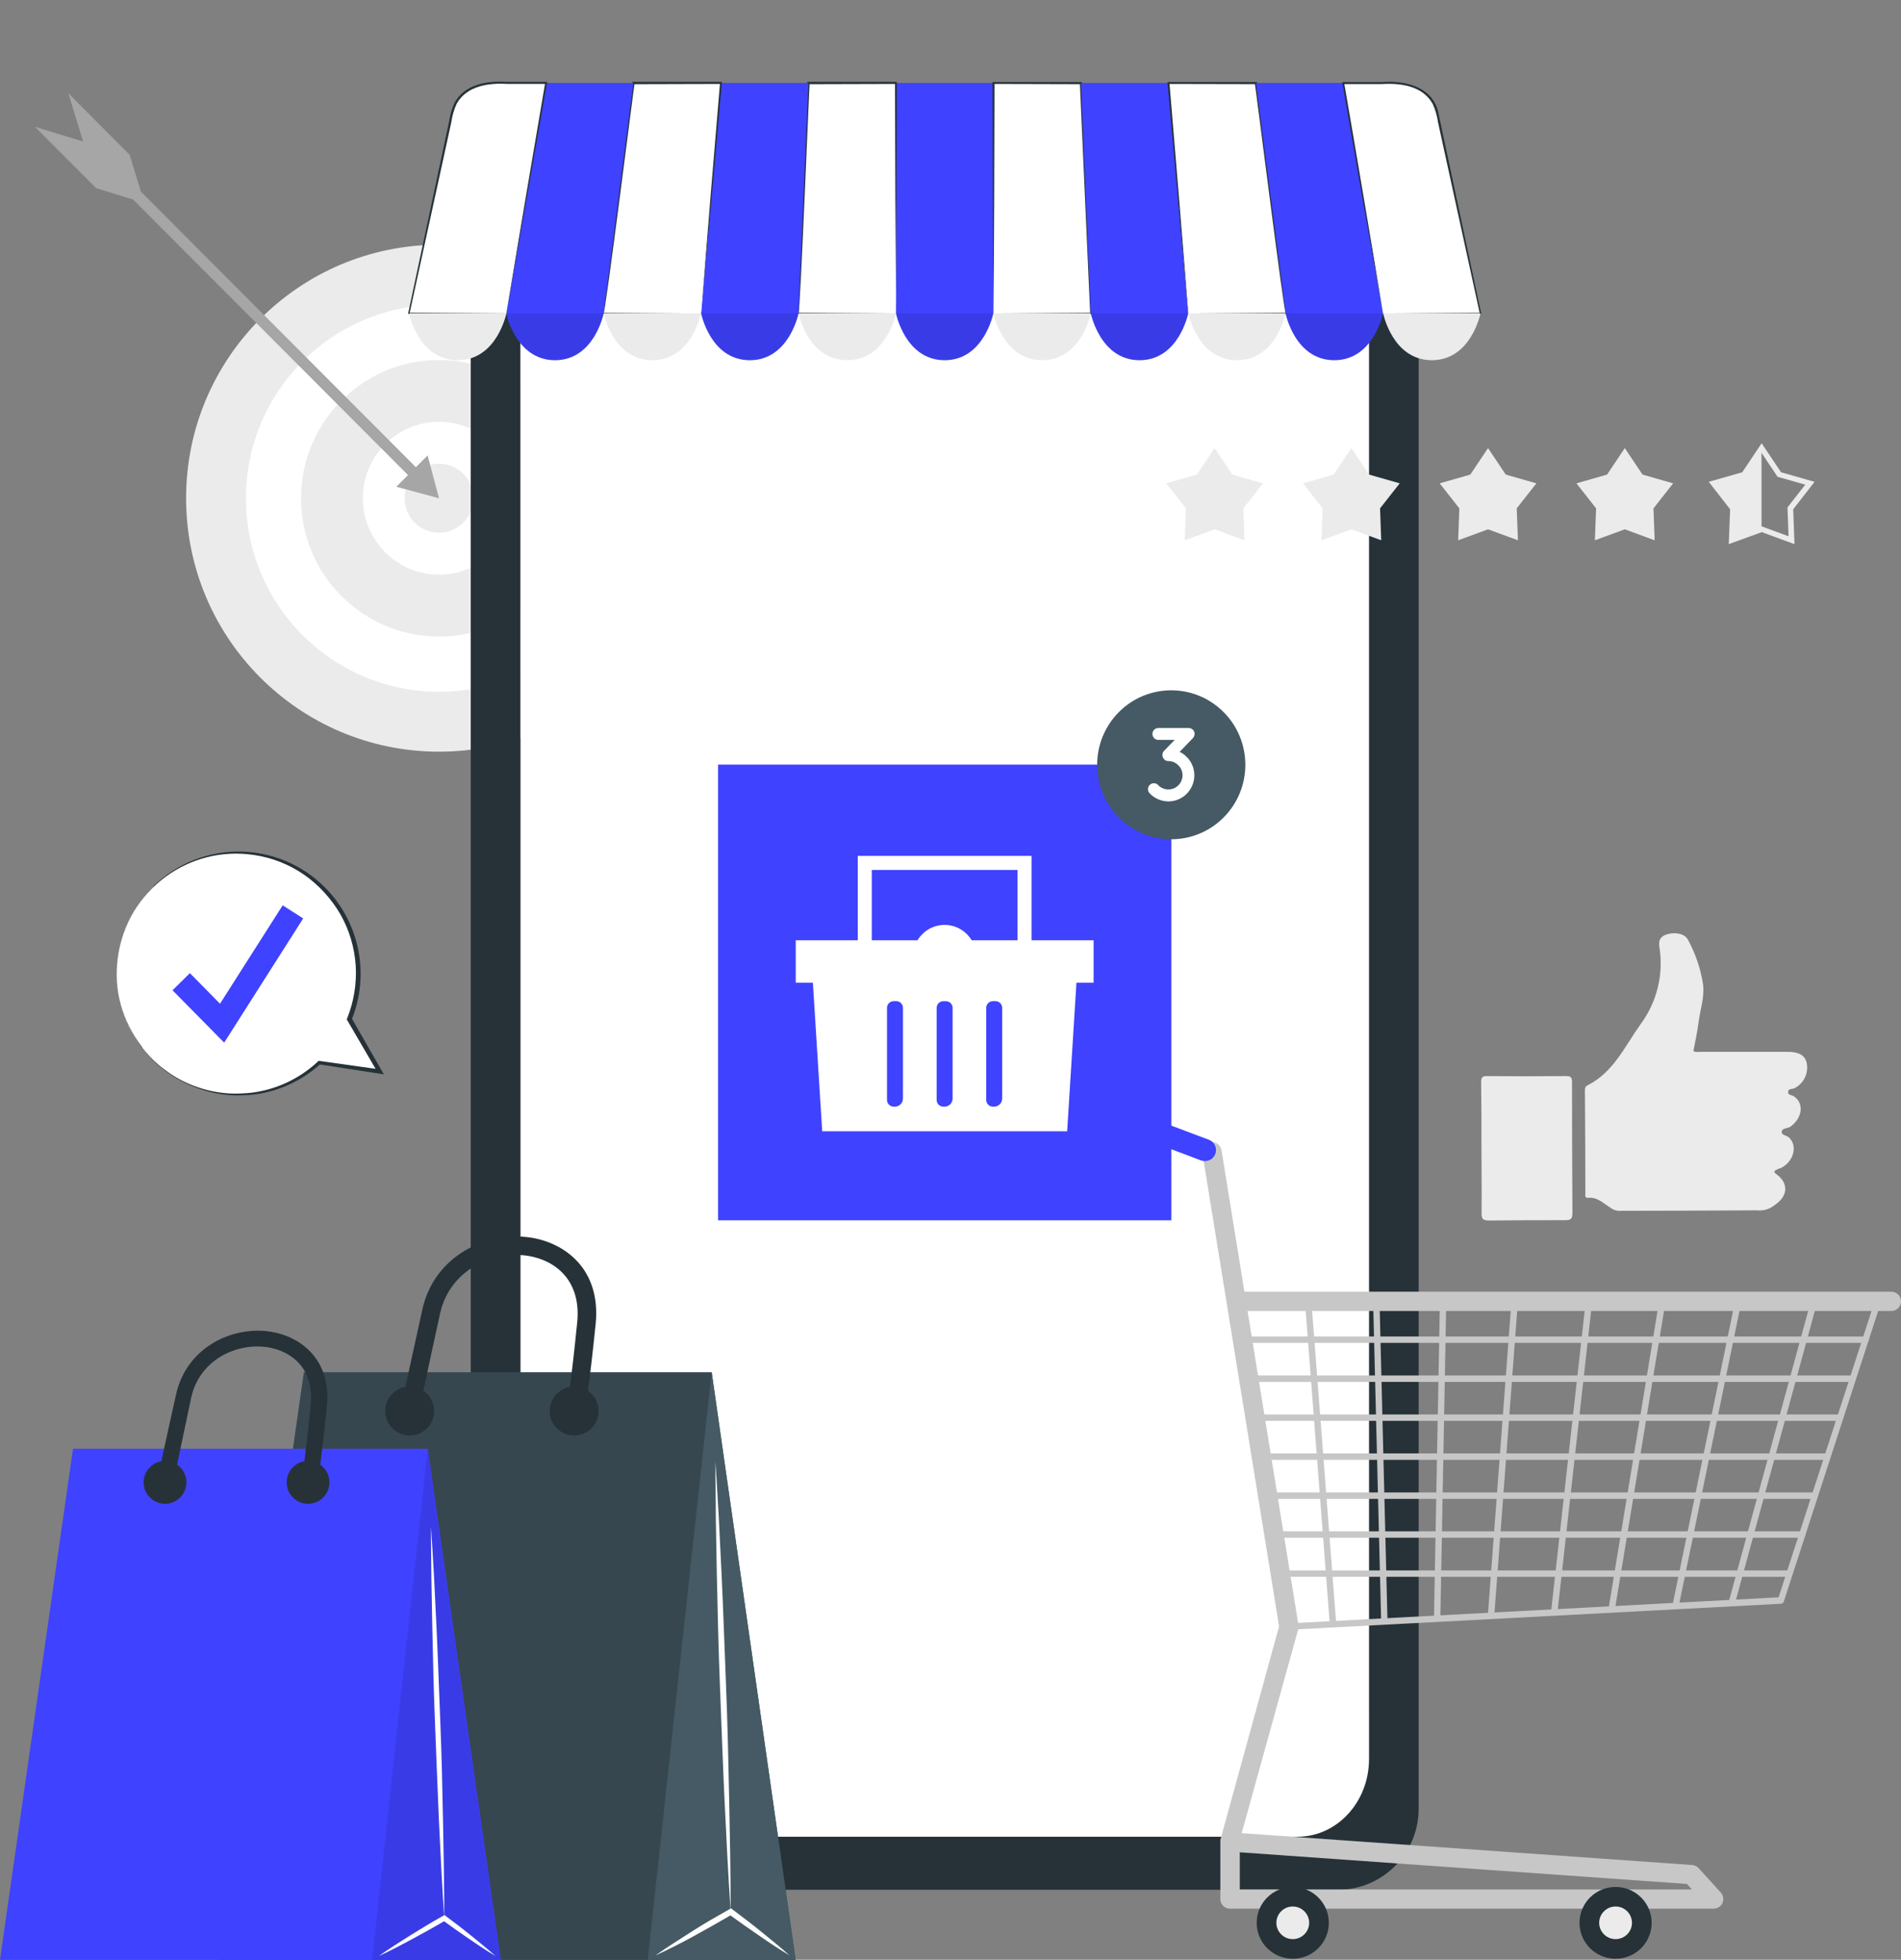 <svg width="163" height="168" viewBox="0 0 163 168" fill="none" xmlns="http://www.w3.org/2000/svg">
<rect x="0" y="0" width="163" height="168" fill="#808080" stroke="none"/>
<g clip-path="url(#clip0_441_11979)">
<path d="M37.644 64.437C49.621 64.437 59.33 54.709 59.33 42.709C59.33 30.709 49.621 20.98 37.644 20.98C25.666 20.98 15.957 30.709 15.957 42.709C15.957 54.709 25.666 64.437 37.644 64.437Z" fill="#EBEBEB"/>
<path d="M37.643 59.302C46.787 59.302 54.2 51.875 54.2 42.714C54.2 33.552 46.787 26.125 37.643 26.125C28.499 26.125 21.086 33.552 21.086 42.714C21.086 51.875 28.499 59.302 37.643 59.302Z" fill="white"/>
<path d="M37.643 54.569C44.177 54.569 49.473 49.263 49.473 42.716C49.473 36.17 44.177 30.863 37.643 30.863C31.109 30.863 25.812 36.17 25.812 42.716C25.812 49.263 31.109 54.569 37.643 54.569Z" fill="#EBEBEB"/>
<path d="M37.65 49.262C41.262 49.262 44.19 46.328 44.19 42.709C44.19 39.09 41.262 36.156 37.65 36.156C34.038 36.156 31.109 39.09 31.109 42.709C31.109 46.328 34.038 49.262 37.65 49.262Z" fill="white"/>
<path d="M34.691 42.714C34.696 44.348 36.02 45.674 37.65 45.67C39.281 45.665 40.604 44.339 40.6 42.705C40.595 41.072 39.276 39.75 37.646 39.75C36.015 39.75 34.691 41.076 34.691 42.71V42.714Z" fill="#EBEBEB"/>
<path d="M8.025 12.364L7.352 13.039L35.378 41.119L36.052 40.444L8.025 12.364Z" fill="#A6A6A6"/>
<path d="M33.98 41.727L37.645 42.714L36.664 39.043L33.98 41.727Z" fill="#A6A6A6"/>
<path d="M3 10.873L8.253 16.136L12.375 17.398L11.116 13.268L5.863 8L7.122 12.13L3 10.873Z" fill="#A6A6A6"/>
<path d="M114.796 8.156H47.201C43.39 8.192 40.328 11.327 40.364 15.156V154.999C40.332 158.829 43.39 161.963 47.201 161.999H114.796C118.606 161.963 121.669 158.829 121.641 154.999V15.156C121.669 11.323 118.606 8.192 114.796 8.156ZM117.363 150.679C117.363 154.36 114.62 157.338 111.237 157.338H50.767C47.377 157.338 44.634 154.36 44.634 150.679V20.457C44.634 12.958 47.377 12.593 50.767 12.593H62.882C63.586 12.593 64.161 13.396 64.161 14.393V14.823C64.161 17.158 65.433 17.166 66.992 17.166H94.996C96.572 17.166 97.835 17.166 97.835 14.823V14.393C97.835 13.396 98.403 12.593 99.118 12.593H111.229C114.612 12.593 117.355 13.589 117.355 20.457L117.363 150.679Z" fill="#263238"/>
<path d="M117.386 20.572V150.794C117.386 154.475 114.643 157.453 111.26 157.453H50.77C47.38 157.453 44.637 154.475 44.637 150.794V20.572C44.637 13.093 47.38 12.691 50.77 12.691H62.885C63.589 12.691 64.164 13.495 64.164 14.492V14.922C64.164 17.256 65.436 17.264 66.995 17.264H94.995C96.57 17.264 97.834 17.264 97.834 14.922V14.508C97.834 13.511 98.402 12.707 99.117 12.707H111.228C114.623 12.691 117.386 13.704 117.386 20.572Z" fill="white"/>
<path d="M84.82 14.245H77.179C76.919 14.245 76.707 14.032 76.707 13.771C76.707 13.51 76.919 13.297 77.179 13.297H84.82C85.079 13.297 85.291 13.51 85.291 13.771C85.291 14.032 85.079 14.245 84.82 14.245Z" fill="white"/>
<path d="M60.795 15.507L60.679 15.623L60.611 15.692C59.987 15.069 58.979 15.069 58.356 15.692C58.332 15.672 58.312 15.648 58.292 15.623C58.252 15.587 58.216 15.547 58.176 15.507C58.228 15.467 58.276 15.419 58.324 15.378C58.428 15.29 58.544 15.218 58.668 15.157C58.812 15.085 58.963 15.033 59.119 15.005L59.347 14.977H59.547H59.699C59.835 14.993 59.971 15.025 60.099 15.073C60.199 15.109 60.291 15.153 60.383 15.206C60.479 15.262 60.567 15.326 60.651 15.395L60.775 15.507H60.795Z" fill="#A6A6A6"/>
<path d="M58.727 16.075C58.667 16.011 58.607 15.95 58.543 15.89C59.059 15.367 59.898 15.364 60.422 15.886L60.426 15.89L60.242 16.075C59.822 15.653 59.143 15.653 58.727 16.075Z" fill="#A6A6A6"/>
<path d="M60.054 16.257L59.87 16.442C59.654 16.229 59.31 16.229 59.094 16.442C59.03 16.381 58.97 16.317 58.91 16.257C59.218 15.939 59.726 15.935 60.042 16.245C60.046 16.249 60.05 16.253 60.054 16.257Z" fill="#A6A6A6"/>
<path d="M59.644 16.614C59.644 16.706 59.572 16.779 59.48 16.779C59.389 16.783 59.316 16.71 59.312 16.618V16.614C59.312 16.522 59.389 16.445 59.48 16.445C59.572 16.445 59.644 16.518 59.644 16.61V16.614Z" fill="#A6A6A6"/>
<path d="M49.371 15.869C49.371 15.6 49.587 15.383 49.855 15.383C50.123 15.383 50.339 15.6 50.339 15.869C50.339 16.138 50.123 16.355 49.855 16.355C49.587 16.355 49.371 16.138 49.371 15.869Z" fill="#A6A6A6"/>
<path d="M50.895 15.869C50.895 15.6 51.11 15.383 51.378 15.383C51.646 15.383 51.862 15.6 51.862 15.869C51.862 16.138 51.646 16.355 51.378 16.355C51.11 16.355 50.895 16.138 50.895 15.869Z" fill="#A6A6A6"/>
<path d="M52.41 15.869C52.41 15.6 52.626 15.383 52.894 15.383C53.162 15.383 53.378 15.6 53.378 15.869C53.378 16.138 53.162 16.355 52.894 16.355H52.89C52.626 16.355 52.41 16.138 52.41 15.873V15.869Z" fill="#A6A6A6"/>
<path d="M53.934 15.869C53.934 15.6 54.15 15.383 54.417 15.383C54.685 15.383 54.901 15.6 54.901 15.869C54.901 16.138 54.685 16.355 54.417 16.355H54.413C54.15 16.355 53.934 16.138 53.934 15.873V15.869Z" fill="#A6A6A6"/>
<path d="M55.449 15.869C55.449 15.6 55.665 15.383 55.933 15.383C56.201 15.383 56.417 15.6 56.417 15.869C56.417 16.138 56.201 16.355 55.933 16.355C55.665 16.355 55.449 16.138 55.449 15.869Z" fill="#A6A6A6"/>
<path d="M111.911 16.934H107.984V15.105H111.911V16.934ZM108.184 16.733H111.711V15.306H108.192L108.184 16.733Z" fill="#A6A6A6"/>
<path d="M110.84 15.41H108.309V16.616H110.84V15.41Z" fill="#A6A6A6"/>
<path d="M112.254 15.527H111.906V16.504H112.254V15.527Z" fill="#A6A6A6"/>
<path d="M85.177 7.113H76.824V26.864H85.177V7.113Z" fill="#3F42FF"/>
<path d="M85.173 26.859C85.173 26.859 84.373 30.878 80.998 30.878C77.624 30.878 76.824 26.859 76.824 26.859H85.173Z" fill="#3F42FF"/>
<path opacity="0.1" d="M85.173 26.859C85.173 26.859 84.373 30.878 80.998 30.878C77.624 30.878 76.824 26.859 76.824 26.859H85.173Z" fill="black"/>
<path d="M76.821 26.864H68.469L69.32 7.113H76.821V26.864Z" fill="white"/>
<path d="M76.823 26.867L68.47 26.919H68.414C68.414 26.919 69.214 7.14 69.214 7.112V7.016H69.306H76.806H76.89C76.922 7.092 76.838 16.913 76.858 16.994L76.806 26.847L76.823 26.867ZM76.823 26.867L76.77 16.969L76.743 7.116L76.823 7.196L69.322 7.217L69.422 7.12C69.394 7.12 68.598 27.1 68.47 26.811L76.823 26.863V26.867Z" fill="#263238"/>
<path d="M76.825 26.859C76.825 26.859 76.025 30.878 72.643 30.878C69.26 30.878 68.469 26.859 68.469 26.859H76.825Z" fill="#EBEBEB"/>
<path d="M68.47 26.864H60.117L61.821 7.113H69.321L68.47 26.864Z" fill="#3F42FF"/>
<path d="M68.47 26.859C68.47 26.859 67.67 30.878 64.291 30.878C60.913 30.878 60.117 26.859 60.117 26.859H68.47Z" fill="#3F42FF"/>
<path opacity="0.1" d="M68.47 26.859C68.47 26.859 67.67 30.878 64.291 30.878C60.913 30.878 60.117 26.859 60.117 26.859H68.47Z" fill="black"/>
<path d="M60.114 26.864H51.762L54.321 7.113H61.821L60.114 26.864Z" fill="white"/>
<path d="M60.115 26.867L51.763 26.919H51.703C51.703 26.919 54.214 7.136 54.214 7.104V7.016H54.302H61.803H61.891V7.104L61.011 17.018L60.108 26.867H60.115ZM60.115 26.867L60.915 16.965L61.739 7.108L61.819 7.196L54.318 7.217L54.414 7.128C54.386 7.128 51.875 27.116 51.759 26.819L60.111 26.871L60.115 26.867Z" fill="#263238"/>
<path d="M60.114 26.859C60.114 26.859 59.315 30.878 55.936 30.878C52.557 30.878 51.762 26.859 51.762 26.859H60.114Z" fill="#EBEBEB"/>
<path d="M51.759 26.864H43.406L46.817 7.113H54.314L51.759 26.864Z" fill="#3F42FF"/>
<path d="M51.763 26.859C51.763 26.859 50.963 30.878 47.589 30.878C44.214 30.878 43.406 26.859 43.406 26.859H51.763Z" fill="#3F42FF"/>
<path opacity="0.1" d="M51.763 26.859C51.763 26.859 50.963 30.878 47.589 30.878C44.214 30.878 43.406 26.859 43.406 26.859H51.763Z" fill="black"/>
<path d="M43.415 26.868H35.051L38.781 9.588C39.089 8.162 40.6 7.121 42.38 7.121H46.814L43.415 26.868Z" fill="white"/>
<path d="M43.416 26.865L35.064 26.917H35V26.853C35.524 24.398 38.039 12.62 38.502 10.437C38.583 9.871 38.742 9.32 38.978 8.802C39.862 7.195 41.821 6.909 43.476 7.022H46.815H46.915L46.895 7.114L45.16 17.008L43.416 26.865ZM43.416 26.865L45.072 16.959L46.747 7.098L46.827 7.195H43.488C41.889 7.098 40.022 7.355 39.158 8.89C38.93 9.393 38.774 9.923 38.698 10.47L37.983 13.749L35.116 26.869L35.064 26.805L43.416 26.857V26.865Z" fill="#263238"/>
<path d="M43.419 26.859C43.419 26.859 42.619 30.878 39.245 30.878C35.87 30.878 35.07 26.859 35.07 26.859H43.419Z" fill="#EBEBEB"/>
<path d="M85.18 26.864H93.532L92.68 7.113H85.18V26.864Z" fill="white"/>
<path d="M85.178 26.866L93.53 26.814L93.478 26.866L92.594 7.12L92.694 7.216L85.194 7.196L85.274 7.116L85.246 16.969L85.194 26.866H85.178ZM85.178 26.866L85.126 17.013L85.098 7.116V7.035H85.182H92.682H92.774V7.132C92.774 7.204 93.574 26.874 93.574 26.939H93.518L85.166 26.886L85.178 26.866Z" fill="#263238"/>
<path d="M93.532 26.859C93.532 26.859 92.733 30.878 89.358 30.878C85.983 30.878 85.176 26.859 85.176 26.859H93.532Z" fill="#EBEBEB"/>
<path d="M93.531 26.864H101.884L100.18 7.113H92.68L93.531 26.864Z" fill="#3F42FF"/>
<path d="M101.884 26.859C101.884 26.859 101.084 30.878 97.71 30.878C94.335 30.878 93.531 26.859 93.531 26.859H101.884Z" fill="#3F42FF"/>
<path opacity="0.1" d="M101.884 26.859C101.884 26.859 101.084 30.878 97.71 30.878C94.335 30.878 93.531 26.859 93.531 26.859H101.884Z" fill="black"/>
<path d="M101.887 26.864H110.239L107.68 7.113H100.18L101.887 26.864Z" fill="white"/>
<path d="M101.889 26.866L110.241 26.814C110.125 27.176 107.626 7.047 107.586 7.124L107.682 7.212L100.193 7.196L100.273 7.107C100.693 12.03 101.505 21.94 101.901 26.866H101.889ZM101.889 26.866L100.993 17.017L100.109 7.124V7.035H100.193H107.694H107.79C107.818 7.18 110.297 26.786 110.321 26.939H110.261L101.909 26.886L101.889 26.866Z" fill="#263238"/>
<path d="M110.239 26.859C110.239 26.859 109.439 30.878 106.065 30.878C102.69 30.878 101.887 26.859 101.887 26.859H110.239Z" fill="#EBEBEB"/>
<path d="M110.242 26.864H118.595L115.184 7.113H107.688L110.242 26.864Z" fill="#3F42FF"/>
<path d="M118.587 26.859C118.587 26.859 117.787 30.878 114.405 30.878C111.022 30.878 110.23 26.859 110.23 26.859H118.587Z" fill="#3F42FF"/>
<path opacity="0.1" d="M118.587 26.859C118.587 26.859 117.787 30.878 114.405 30.878C111.022 30.878 110.23 26.859 110.23 26.859H118.587Z" fill="black"/>
<path d="M118.582 26.868H126.935L123.204 9.588C122.896 8.162 121.385 7.121 119.606 7.121H115.184L118.582 26.868Z" fill="white"/>
<path d="M118.584 26.867L126.937 26.815L126.885 26.88L124.018 13.759L123.302 10.48C123.226 9.934 123.071 9.403 122.843 8.901C121.979 7.366 120.12 7.109 118.512 7.205H115.174L115.254 7.109C116.11 12.023 117.785 21.937 118.584 26.867ZM118.584 26.867L116.829 17.022L115.106 7.129L115.086 7.036H115.186H118.524C120.472 6.88 122.843 7.438 123.322 9.628C123.922 12.441 126.361 23.862 127.001 26.867V26.932H126.937L118.584 26.867Z" fill="#263238"/>
<path d="M126.946 26.859C126.946 26.859 126.146 30.878 122.772 30.878C119.397 30.878 118.598 26.859 118.598 26.859H126.946Z" fill="#EBEBEB"/>
<path d="M100.438 65.547H61.57V104.61H100.438V65.547Z" fill="#3F42FF"/>
<path d="M93.772 84.246H68.231V80.606H93.772V84.246Z" fill="white"/>
<path d="M92.347 83.473L91.503 96.979H70.5L69.652 83.473H92.347Z" fill="white"/>
<path d="M83.711 82.014C83.711 83.521 82.495 84.742 80.996 84.742C79.497 84.742 78.281 83.521 78.281 82.014C78.281 80.507 79.497 79.285 80.996 79.285C82.491 79.289 83.707 80.507 83.711 82.014Z" fill="white"/>
<path d="M77.422 86.395V94.167C77.426 94.548 77.122 94.862 76.742 94.866C76.738 94.866 76.738 94.866 76.734 94.866H76.623C76.307 94.862 76.051 94.605 76.055 94.287V86.395C76.059 86.081 76.311 85.828 76.623 85.824H76.846C77.158 85.82 77.418 86.073 77.422 86.387C77.422 86.391 77.422 86.391 77.422 86.395Z" fill="#3F42FF"/>
<path d="M81.68 86.395V94.166C81.684 94.548 81.38 94.862 81 94.866C80.996 94.866 80.996 94.866 80.992 94.866H80.88C80.564 94.862 80.308 94.605 80.312 94.287V86.395C80.317 86.081 80.568 85.832 80.88 85.828H81.104C81.416 85.824 81.676 86.077 81.68 86.391V86.395Z" fill="#3F42FF"/>
<path d="M85.93 86.395V94.167C85.934 94.548 85.63 94.862 85.25 94.866C85.246 94.866 85.246 94.866 85.242 94.866H85.13C84.814 94.862 84.558 94.605 84.562 94.287V86.395C84.567 86.081 84.818 85.828 85.13 85.824H85.354C85.666 85.82 85.926 86.073 85.93 86.387C85.93 86.391 85.93 86.391 85.93 86.395Z" fill="#3F42FF"/>
<path d="M88.448 81.794H87.249V74.577H74.75V81.794H73.551V73.371H88.448V81.794Z" fill="white"/>
<path d="M105.127 69.858C107.488 67.25 107.298 63.212 104.703 60.839C102.107 58.465 98.089 58.657 95.728 61.265C93.367 63.874 93.557 67.912 96.153 70.285C98.748 72.658 102.766 72.467 105.127 69.858Z" fill="#455A64"/>
<path d="M101.751 64.886C102.171 65.299 102.407 65.866 102.407 66.457C102.411 67.691 101.419 68.695 100.192 68.699C99.6 68.699 99.028 68.466 98.609 68.04C98.397 67.859 98.369 67.534 98.549 67.321C98.728 67.108 99.052 67.08 99.264 67.26C99.284 67.277 99.304 67.297 99.324 67.321C99.548 67.55 99.856 67.674 100.176 67.674C100.5 67.678 100.808 67.55 101.035 67.321C101.267 67.092 101.395 66.782 101.395 66.457C101.395 66.135 101.267 65.826 101.035 65.605C100.812 65.376 100.504 65.243 100.184 65.243C100.044 65.251 99.908 65.191 99.816 65.082C99.62 64.882 99.62 64.56 99.816 64.359L100.728 63.427H99.276C98.996 63.403 98.792 63.154 98.816 62.872C98.836 62.627 99.032 62.43 99.276 62.41H101.919C102.199 62.406 102.427 62.627 102.431 62.908V62.913C102.427 62.997 102.407 63.081 102.367 63.154C102.343 63.202 102.315 63.242 102.279 63.282L101.147 64.452C101.371 64.556 101.579 64.705 101.751 64.886Z" fill="white"/>
<path d="M146.941 163.622H105.466C105.007 163.622 104.636 163.253 104.636 162.796V157.878C104.636 157.862 104.636 157.846 104.636 157.831C104.636 157.815 104.636 157.774 104.636 157.742L109.674 139.421L103.18 99.366L101.011 98.616C100.587 98.443 100.384 97.961 100.559 97.538C100.707 97.176 101.09 96.971 101.477 97.041L104.152 97.939C104.462 98.03 104.69 98.288 104.738 98.607L111.336 139.314C111.355 139.405 111.355 139.5 111.336 139.591L106.466 157.147L145.092 159.878C145.308 159.894 145.507 159.989 145.653 160.146L147.552 162.245C147.86 162.585 147.831 163.105 147.489 163.41C147.337 163.546 147.141 163.622 146.938 163.622H146.941ZM106.305 161.974H145.073L144.646 161.501L106.305 158.788V161.974Z" fill="#C7C7C7"/>
<path d="M162.123 112.381H106.229C105.774 112.409 105.378 112.062 105.349 111.609C105.321 111.155 105.669 110.761 106.125 110.733C106.16 110.73 106.195 110.73 106.226 110.733H162.12C162.576 110.704 162.972 111.051 163 111.505C163.029 111.958 162.68 112.352 162.224 112.381C162.19 112.384 162.155 112.384 162.123 112.381Z" fill="#C7C7C7"/>
<path d="M110.514 139.715C110.362 139.699 110.251 139.561 110.267 139.409C110.28 139.28 110.384 139.176 110.514 139.164L152.502 136.93L160.769 111.475C160.817 111.33 160.972 111.252 161.114 111.299C161.114 111.299 161.114 111.299 161.117 111.299C161.26 111.349 161.333 111.504 161.282 111.645C161.282 111.649 161.279 111.652 161.279 111.655L152.952 137.289C152.917 137.399 152.819 137.475 152.705 137.481L110.53 139.712L110.514 139.715Z" fill="#C7C7C7"/>
<path d="M153.414 135.173H109.748C109.596 135.173 109.473 135.05 109.473 134.899C109.473 134.748 109.596 134.625 109.748 134.625C109.748 134.625 109.748 134.625 109.751 134.625H153.418C153.57 134.625 153.693 134.748 153.693 134.899C153.687 135.05 153.563 135.173 153.414 135.173Z" fill="#C7C7C7"/>
<path d="M154.526 131.822H109.232C109.081 131.822 108.957 131.699 108.957 131.548C108.957 131.396 109.081 131.273 109.232 131.273H154.526C154.678 131.273 154.802 131.396 154.802 131.548C154.798 131.699 154.675 131.822 154.526 131.822Z" fill="#C7C7C7"/>
<path d="M155.55 128.49H108.721C108.569 128.475 108.458 128.336 108.474 128.185C108.487 128.056 108.591 127.952 108.721 127.939H155.55C155.702 127.923 155.842 128.034 155.857 128.185C155.873 128.336 155.762 128.475 155.611 128.49C155.588 128.494 155.569 128.494 155.55 128.49Z" fill="#C7C7C7"/>
<path d="M156.667 125.144H108.207C108.055 125.159 107.916 125.049 107.9 124.898C107.884 124.747 107.995 124.608 108.147 124.592C108.166 124.589 108.188 124.589 108.207 124.592H156.667C156.819 124.608 156.93 124.747 156.914 124.898C156.898 125.027 156.797 125.131 156.667 125.144Z" fill="#C7C7C7"/>
<path d="M157.725 121.802H107.701C107.549 121.802 107.426 121.679 107.426 121.528C107.426 121.377 107.549 121.254 107.701 121.254C107.701 121.254 107.701 121.254 107.704 121.254H157.728C157.88 121.254 158.004 121.377 158.004 121.528C158 121.679 157.877 121.802 157.725 121.802Z" fill="#C7C7C7"/>
<path d="M158.863 118.462H107.174C107.022 118.462 106.898 118.339 106.898 118.188C106.898 118.037 107.022 117.914 107.174 117.914H158.863C159.015 117.914 159.139 118.037 159.139 118.188C159.135 118.339 159.012 118.462 158.863 118.462Z" fill="#C7C7C7"/>
<path d="M159.954 115.119H106.666C106.514 115.119 106.391 114.996 106.391 114.844C106.391 114.693 106.514 114.57 106.666 114.57C106.666 114.57 106.666 114.57 106.669 114.57H159.957C160.109 114.57 160.233 114.693 160.233 114.844C160.23 114.996 160.106 115.119 159.954 115.119Z" fill="#C7C7C7"/>
<path d="M114.288 139.381C114.143 139.381 114.022 139.27 114.013 139.125L111.892 111.579C111.879 111.431 111.99 111.298 112.142 111.286H112.145C112.297 111.276 112.427 111.387 112.443 111.538L114.564 139.066C114.573 139.217 114.462 139.346 114.31 139.359L114.288 139.381Z" fill="#C7C7C7"/>
<path d="M148.517 137.569C148.495 137.572 148.469 137.572 148.447 137.569C148.302 137.528 148.213 137.38 148.251 137.232L155.283 111.497C155.324 111.352 155.473 111.264 155.622 111.302C155.767 111.343 155.856 111.491 155.815 111.639L148.786 137.374C148.748 137.49 148.637 137.569 148.517 137.569Z" fill="#C7C7C7"/>
<path d="M118.698 139.159C118.549 139.156 118.426 139.036 118.423 138.888L117.738 111.565C117.735 111.414 117.856 111.288 118.008 111.281C118.156 111.281 118.28 111.401 118.286 111.549L118.967 138.875C118.971 139.026 118.85 139.152 118.698 139.159Z" fill="#C7C7C7"/>
<path d="M123.226 138.913C123.074 138.91 122.954 138.784 122.957 138.633L123.464 111.552C123.467 111.404 123.591 111.284 123.739 111.281C123.892 111.284 124.012 111.41 124.009 111.562L123.502 138.658C123.489 138.803 123.369 138.913 123.226 138.913Z" fill="#C7C7C7"/>
<path d="M143.704 137.783H143.65C143.504 137.754 143.406 137.612 143.435 137.467L148.776 111.518C148.807 111.376 148.947 111.282 149.092 111.304C149.238 111.335 149.333 111.474 149.308 111.619L143.967 137.568C143.938 137.691 143.83 137.779 143.704 137.783Z" fill="#C7C7C7"/>
<path d="M138.213 138.12H138.168C138.02 138.095 137.918 137.953 137.941 137.805L142.265 111.528C142.291 111.38 142.433 111.279 142.582 111.305C142.731 111.33 142.832 111.468 142.807 111.617V111.62L138.485 137.881C138.466 138.016 138.349 138.117 138.213 138.12Z" fill="#C7C7C7"/>
<path d="M127.858 138.653H127.836C127.687 138.644 127.573 138.515 127.583 138.363V138.36L129.599 111.538C129.612 111.387 129.742 111.274 129.894 111.286C130.046 111.299 130.16 111.428 130.15 111.579L128.133 138.401C128.121 138.543 128.001 138.653 127.858 138.653Z" fill="#C7C7C7"/>
<path d="M133.289 138.306H133.258C133.106 138.288 132.995 138.152 133.014 137.998C133.014 137.994 133.014 137.991 133.014 137.991L135.971 111.525C135.987 111.374 136.123 111.267 136.275 111.283C136.427 111.299 136.535 111.434 136.519 111.585L133.562 138.051C133.549 138.193 133.432 138.306 133.289 138.306Z" fill="#C7C7C7"/>
<path d="M110.847 167.914C112.556 167.914 113.94 166.536 113.94 164.836C113.94 163.136 112.556 161.758 110.847 161.758C109.139 161.758 107.754 163.136 107.754 164.836C107.754 166.536 109.139 167.914 110.847 167.914Z" fill="#263238"/>
<path d="M112.253 164.833C112.253 165.604 111.623 166.231 110.847 166.231C110.071 166.231 109.441 165.604 109.441 164.833C109.441 164.061 110.071 163.434 110.847 163.434C111.623 163.434 112.253 164.061 112.253 164.833Z" fill="#EBEBEB"/>
<path d="M138.527 167.914C140.235 167.914 141.62 166.536 141.62 164.836C141.62 163.136 140.235 161.758 138.527 161.758C136.818 161.758 135.434 163.136 135.434 164.836C135.434 166.536 136.818 167.914 138.527 167.914Z" fill="#263238"/>
<path d="M139.933 164.833C139.933 165.604 139.303 166.231 138.527 166.231C137.751 166.231 137.121 165.604 137.121 164.833C137.121 164.061 137.751 163.434 138.527 163.434C139.303 163.434 139.933 164.061 139.933 164.833Z" fill="#EBEBEB"/>
<path d="M103.305 99.534C103.191 99.534 103.077 99.515 102.97 99.474L98.613 97.83C98.123 97.644 97.876 97.099 98.062 96.61C98.249 96.122 98.797 95.876 99.288 96.062L103.657 97.707C104.148 97.893 104.391 98.441 104.201 98.929C104.062 99.295 103.711 99.534 103.318 99.534H103.305Z" fill="#3F42FF"/>
<path d="M68.219 168.014H18.855L26.055 117.633H61.024L68.219 168.014Z" fill="#37474F"/>
<path d="M61.021 117.633L55.539 168.014H68.221L61.021 117.633Z" fill="#455A64"/>
<path d="M35.903 121.108L34.359 120.782C34.359 120.736 35.275 116.505 36.219 112.233C37.254 107.617 41.788 105.492 45.576 106.102C48.411 106.561 51.553 108.778 51.072 113.513C50.564 118.561 50.156 120.97 50.156 121.071L48.599 120.819C48.599 120.819 48.993 118.368 49.492 113.357C49.854 109.718 47.568 108.03 45.306 107.663C42.242 107.167 38.573 108.87 37.739 112.577C36.805 116.822 35.912 121.067 35.903 121.108Z" fill="#263238"/>
<path d="M56.207 167.628C57.219 166.903 58.273 166.251 59.322 165.577C60.37 164.902 61.442 164.292 62.528 163.677L62.674 163.59L62.812 163.691C63.645 164.319 64.479 164.948 65.289 165.609C66.1 166.27 66.915 166.921 67.694 167.623C66.778 167.082 65.926 166.504 65.065 165.912C64.204 165.32 63.347 164.723 62.505 164.108H62.784C61.717 164.737 60.631 165.343 59.541 165.944C58.451 166.545 57.338 167.109 56.207 167.628Z" fill="white"/>
<path d="M62.65 163.902C62.435 160.69 62.275 157.478 62.123 154.266C61.972 151.053 61.862 147.841 61.734 144.629C61.606 141.417 61.533 138.205 61.464 134.992L61.377 130.128C61.377 128.522 61.336 126.916 61.34 125.301C61.455 126.907 61.533 128.513 61.633 130.119L61.871 134.942C62.023 138.154 62.128 141.366 62.256 144.579C62.385 147.791 62.458 151.003 62.522 154.215C62.586 157.427 62.65 160.681 62.65 163.902Z" fill="white"/>
<path d="M37.227 120.953C37.231 122.114 36.292 123.054 35.133 123.059C33.975 123.063 33.036 122.123 33.031 120.962C33.027 119.801 33.966 118.86 35.124 118.855C35.129 118.855 35.129 118.855 35.133 118.855C36.288 118.86 37.222 119.796 37.227 120.953Z" fill="#263238"/>
<path d="M51.328 120.953C51.333 122.114 50.394 123.054 49.235 123.059C48.076 123.063 47.137 122.123 47.133 120.962C47.128 119.801 48.067 118.86 49.226 118.855C49.23 118.855 49.23 118.855 49.235 118.855C50.389 118.86 51.324 119.796 51.328 120.953Z" fill="#263238"/>
<path d="M42.938 168.015H0L6.261 124.191H36.677L42.938 168.015Z" fill="#3F42FF"/>
<path d="M36.679 124.191L31.906 168.015H42.94L36.679 124.191Z" fill="#3F42FF"/>
<path opacity="0.1" d="M36.679 124.191L31.906 168.015H42.94L36.679 124.191Z" fill="black"/>
<path d="M14.831 127.215L13.484 126.93C13.484 126.893 14.272 123.209 15.106 119.496C16.022 115.476 19.947 113.632 23.24 114.164C25.709 114.563 28.443 116.49 28.031 120.588C27.573 124.998 27.252 127.077 27.238 127.164L25.864 126.944C25.864 126.921 26.203 124.815 26.643 120.455C26.959 117.289 24.967 115.82 22.979 115.499C20.318 115.068 17.125 116.55 16.402 119.776C15.614 123.502 14.835 127.178 14.831 127.215Z" fill="#263238"/>
<path d="M32.488 167.678C33.372 167.05 34.284 166.472 35.2 165.898C36.116 165.324 37.032 164.774 37.984 164.241L38.113 164.168L38.227 164.255C38.955 164.801 39.679 165.347 40.384 165.921C41.09 166.495 41.8 167.064 42.477 167.674C41.699 167.215 40.938 166.701 40.187 166.187C39.436 165.673 38.694 165.15 37.962 164.618H38.209C37.293 165.164 36.336 165.691 35.383 166.205C34.43 166.719 33.473 167.229 32.488 167.678Z" fill="white"/>
<path d="M38.094 164.435C37.906 161.64 37.764 158.845 37.636 156.051C37.508 153.256 37.411 150.457 37.297 147.658C37.182 144.859 37.123 142.064 37.063 139.265L36.986 135.066C36.986 133.666 36.949 132.267 36.953 130.867C37.054 132.244 37.123 133.662 37.21 135.057L37.416 139.251C37.549 142.05 37.641 144.845 37.755 147.644C37.87 150.443 37.929 153.238 37.984 156.037C38.039 158.836 38.094 161.635 38.094 164.435Z" fill="white"/>
<path d="M15.98 127.074C15.98 128.088 15.161 128.909 14.148 128.909C13.136 128.909 12.316 128.088 12.316 127.074C12.316 126.06 13.136 125.238 14.148 125.238C15.161 125.238 15.98 126.06 15.98 127.074Z" fill="#263238"/>
<path d="M28.246 127.074C28.246 128.088 27.426 128.909 26.414 128.909C25.402 128.909 24.582 128.088 24.582 127.074C24.582 126.06 25.402 125.238 26.414 125.238C27.426 125.238 28.246 126.06 28.246 127.074Z" fill="#263238"/>
<path fill-rule="evenodd" clip-rule="evenodd" d="M138.033 103.493C137.451 103.131 136.943 102.603 136.169 102.681C135.871 102.713 135.935 102.465 135.935 102.3C135.935 99.377 135.921 96.454 135.898 93.535C135.898 93.324 135.898 93.145 136.141 93.031C138.367 91.897 139.324 89.681 140.685 87.781C142.091 85.877 142.663 83.481 142.278 81.145C142.182 80.489 142.485 80.191 143.075 80.058C143.79 79.893 144.5 80.085 144.743 80.576C145.388 81.765 145.823 83.059 146.03 84.399C146.162 85.51 145.768 86.588 145.636 87.685C145.535 88.488 145.352 89.281 145.201 90.094C145.398 90.236 145.622 90.163 145.833 90.167H153.225C154.265 90.167 154.773 90.461 154.92 91.149C155.084 92.021 154.649 92.897 153.857 93.292C153.669 93.388 153.339 93.292 153.316 93.595C153.294 93.898 153.637 93.857 153.807 93.976C154.723 94.586 154.539 95.848 153.513 96.587C153.262 96.761 152.781 96.679 152.771 97.046C152.771 97.335 153.229 97.33 153.422 97.537C154.145 98.248 153.793 99.579 152.716 100.12C152.57 100.166 152.423 100.221 152.286 100.29C152.162 100.373 152.043 100.465 152.286 100.634C153.353 101.391 153.335 102.47 152.263 103.236L151.942 103.466C151.553 103.704 151.1 103.805 150.646 103.755C146.781 103.778 142.915 103.791 139.054 103.796C138.683 103.837 138.317 103.727 138.033 103.493Z" fill="#EBEBEB"/>
<path fill-rule="evenodd" clip-rule="evenodd" d="M127.027 98.377C127.027 96.541 127.027 94.665 127 92.806C127 92.43 127.037 92.242 127.499 92.246C129.762 92.269 132.02 92.269 134.278 92.246C134.736 92.246 134.791 92.393 134.791 92.788C134.791 96.523 134.804 100.258 134.827 103.994C134.827 104.453 134.704 104.604 134.227 104.599C132.038 104.599 129.844 104.599 127.65 104.627C127.105 104.627 127.032 104.443 127.037 103.966C127.055 102.089 127.032 100.235 127.027 98.377Z" fill="#EBEBEB"/>
<path d="M104.145 38.414L105.666 40.685L108.295 41.434L106.609 43.581L106.71 46.316L104.145 45.375L101.585 46.316L101.685 43.581L100 41.434L102.624 40.685L104.145 38.414Z" fill="#EBEBEB"/>
<path d="M115.872 38.414L117.392 40.685L120.017 41.434L118.331 43.581L118.432 46.316L115.872 45.375L113.311 46.316L113.412 43.581L111.727 41.434L114.351 40.685L115.872 38.414Z" fill="#EBEBEB"/>
<path d="M127.59 38.414L129.111 40.685L131.735 41.434L130.05 43.581L130.155 46.316L127.59 45.375L125.03 46.316L125.131 43.581L123.445 41.434L126.07 40.685L127.59 38.414Z" fill="#EBEBEB"/>
<path d="M139.317 38.414L140.837 40.685L143.462 41.434L141.776 43.581L141.877 46.316L139.317 45.375L136.752 46.316L136.857 43.581L135.172 41.434L137.796 40.685L139.317 38.414Z" fill="#EBEBEB"/>
<path d="M148.233 46.645L148.348 43.658L146.516 41.304L149.387 40.487L151.05 38L152.717 40.487L155.589 41.304L153.757 43.658L153.867 46.645L151.064 45.617L148.233 46.645ZM151.036 45.117L153.358 45.971L153.267 43.497L154.792 41.547L152.415 40.873L151.041 38.817L149.667 40.873L147.29 41.547L148.815 43.497L148.723 45.971L151.036 45.117Z" fill="#EBEBEB"/>
<path d="M151.04 45.375V38.414L149.519 40.685L146.895 41.434L148.58 43.581L148.479 46.316L151.04 45.375Z" fill="#EBEBEB"/>
<path d="M10.058 84.548C10.653 90.248 15.742 94.387 21.43 93.79C23.642 93.561 25.726 92.62 27.366 91.11L32.546 91.89L29.954 87.403C30.604 85.824 30.851 84.103 30.668 82.405C30.073 76.701 24.975 72.562 19.282 73.159C13.589 73.755 9.458 78.863 10.058 84.567V84.548Z" fill="white"/>
<path d="M13.159 75.973C17.299 71.935 23.922 72.022 27.953 76.165C30.857 79.153 31.718 83.581 30.142 87.445V87.266L32.721 91.763L32.913 92.098L32.537 92.038L27.357 91.24L27.481 91.203C26.043 92.511 24.266 93.387 22.356 93.741C21.884 93.828 21.403 93.878 20.922 93.888C20.441 93.915 19.96 93.906 19.484 93.86C18.527 93.768 17.588 93.543 16.695 93.195C15.802 92.855 14.959 92.392 14.194 91.818C13.809 91.538 13.448 91.231 13.104 90.9C12.77 90.561 12.454 90.198 12.165 89.817C8.95 85.618 9.385 79.671 13.173 75.987L13.159 75.973ZM12.179 89.781C12.751 90.542 13.438 91.217 14.217 91.767C14.977 92.337 15.82 92.791 16.713 93.117C17.606 93.447 18.536 93.654 19.484 93.727C19.956 93.759 20.428 93.759 20.899 93.727C21.371 93.704 21.843 93.649 22.305 93.553C24.165 93.181 25.883 92.291 27.266 90.992L27.316 90.946H27.389L32.574 91.676L32.391 91.947L29.78 87.468L29.734 87.385L29.771 87.289C30.343 85.857 30.595 84.311 30.499 82.769C30.398 81.222 29.95 79.722 29.185 78.377C28.406 77.037 27.348 75.881 26.084 74.991C24.806 74.105 23.341 73.527 21.806 73.297C16.214 72.435 10.988 76.28 10.127 81.879C9.697 84.678 10.443 87.537 12.188 89.767L12.179 89.781Z" fill="#263238"/>
<path d="M19.222 89.38L14.793 84.892L16.282 83.423L18.865 86.044L24.237 77.609L25.996 78.734L19.222 89.38Z" fill="#3F42FF"/>
</g>
<defs>
<clipPath id="clip0_441_11979">
<rect width="163" height="168" fill="white"/>
</clipPath>
</defs>
</svg>
